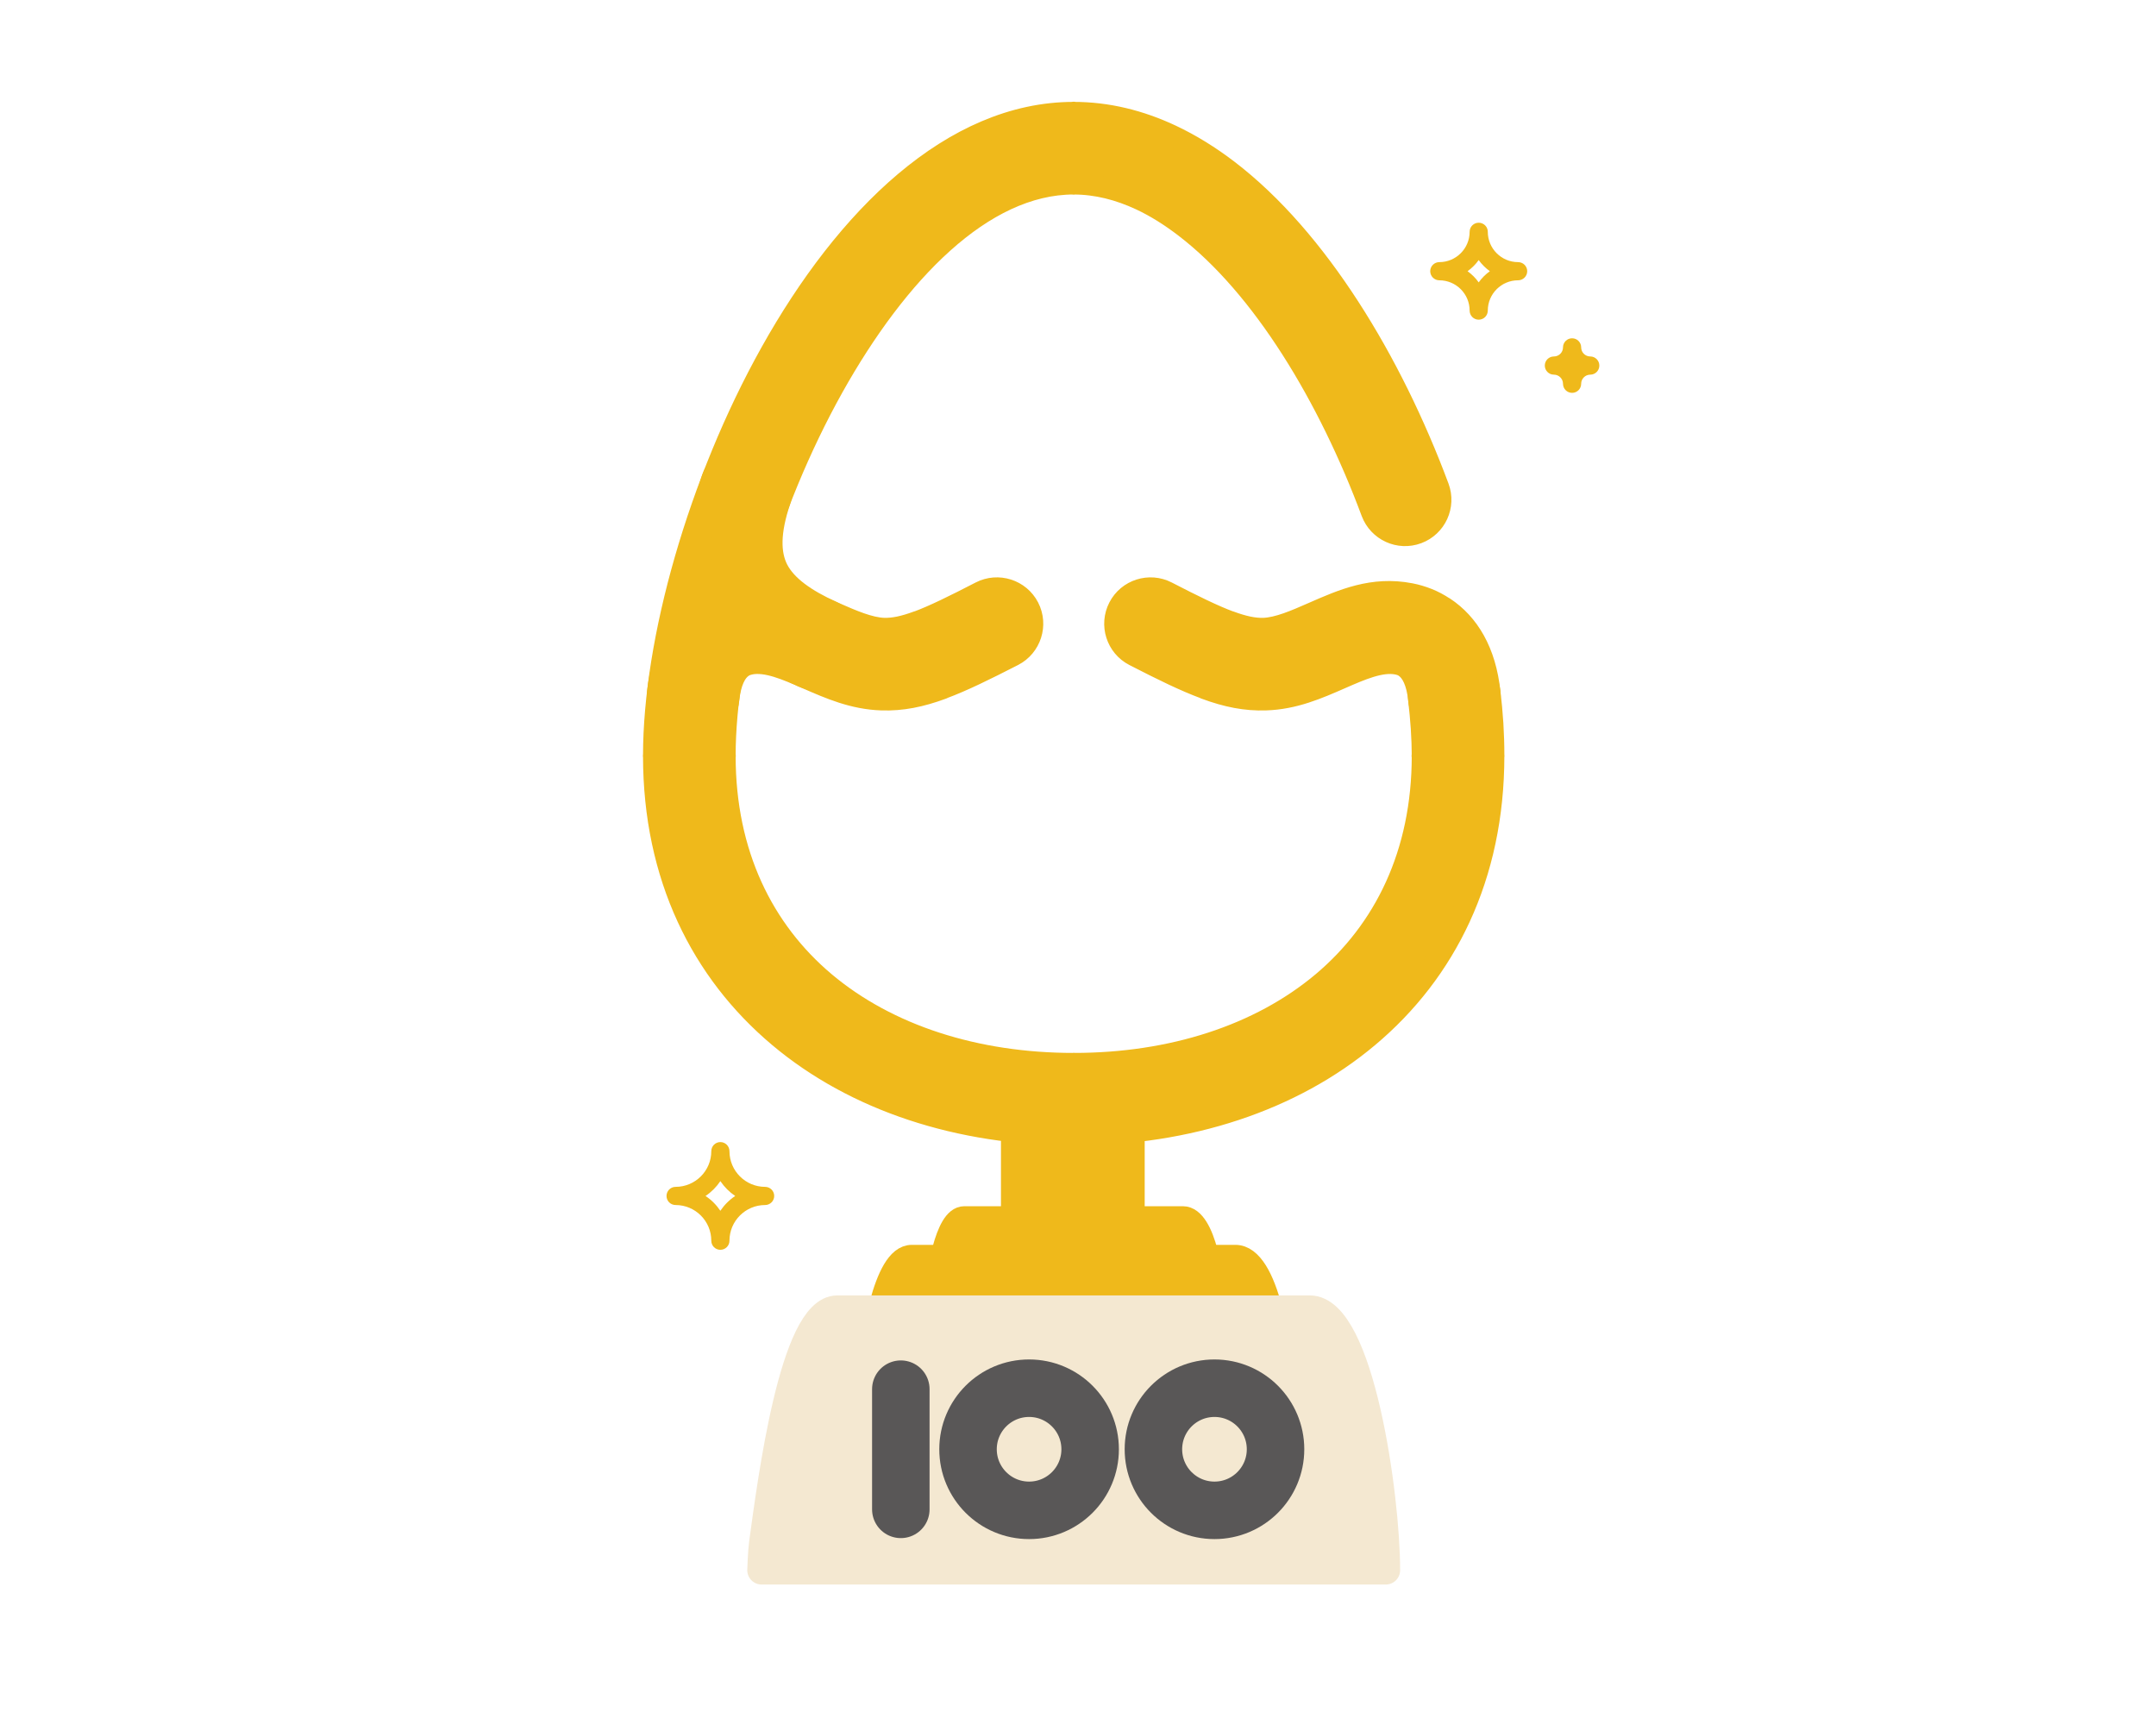 <?xml version="1.0" encoding="utf-8"?>
<!-- Generator: Adobe Illustrator 16.0.0, SVG Export Plug-In . SVG Version: 6.00 Build 0)  -->
<!DOCTYPE svg PUBLIC "-//W3C//DTD SVG 1.1//EN" "http://www.w3.org/Graphics/SVG/1.1/DTD/svg11.dtd">
<svg version="1.1" id="圖層_1" xmlns="http://www.w3.org/2000/svg" xmlns:xlink="http://www.w3.org/1999/xlink" x="0px" y="0px"
	 width="150px" height="120px" viewBox="0 0 150 120" enable-background="new 0 0 150 120" xml:space="preserve">
<g>
	<g>
		
			<path fill="#EFB91B" stroke="#EFB91B" stroke-width="1.5" stroke-linecap="round" stroke-linejoin="round" stroke-miterlimit="10" d="
			M85.948,87.348H63.442c-2.016-0.008-2.768,6.083-3.158,8.254c-0.055,0.308-0.084,0.956-0.084,0.956h28.998
			C89.198,93.935,88.259,87.348,85.948,87.348z"/>
	</g>
	<g>
		
			<path fill="#EFB91B" stroke="#EFB91B" stroke-width="1.5" stroke-linecap="round" stroke-linejoin="round" stroke-miterlimit="10" d="
			M82.296,84.66H67.095c-1.363-0.006-1.869,4.11-2.133,5.575c-0.039,0.209-0.059,0.647-0.059,0.647h19.592
			C84.495,89.11,83.858,84.66,82.296,84.66z"/>
	</g>
	<g>
		<g>
			
				<path fill="#EFB91B" stroke="#EFB91B" stroke-width="1.5" stroke-linecap="round" stroke-linejoin="round" stroke-miterlimit="10" d="
				M98.722,48.711c-0.156-1.361,0.818-2.589,2.178-2.744c1.361-0.155,2.592,0.82,2.744,2.179c0.084,0.714,0.152,1.442,0.201,2.198
				c0.043,0.691,0.068,1.438,0.068,2.234h0.006v0.007h-0.006c-0.002,8.396-3.332,15.013-8.717,19.535
				c-5.287,4.448-12.531,6.82-20.486,6.82v0.009H74.7h-0.004V78.94c-7.959,0-15.205-2.372-20.496-6.82
				c-5.381-4.522-8.713-11.139-8.713-19.535h-0.008v-0.007v-0.003h0.008c0-7.997,3.115-19.036,8.145-28.041
				c5.236-9.379,12.641-16.696,21.064-16.696V7.827H74.7h0.004v0.011c2.342,0,4.609,0.563,6.771,1.577
				c1.375,0.646,2.699,1.47,3.957,2.432c6.223,4.755,11.383,13.305,14.643,22.056c0.475,1.281-0.176,2.702-1.453,3.18
				c-1.283,0.479-2.703-0.177-3.182-1.45c-2.971-7.979-7.57-15.69-13.01-19.848c-1.01-0.771-2.029-1.412-3.051-1.891
				c-1.525-0.714-3.09-1.113-4.676-1.113v0.009H74.7h-0.004V12.78c-6.34,0.003-12.299,6.208-16.742,14.152
				c-4.646,8.323-7.523,18.416-7.523,25.643h0.01v0.003v0.007h-0.01c0,6.816,2.658,12.146,6.949,15.76
				c4.389,3.688,10.512,5.652,17.316,5.652v-0.008H74.7h0.01v0.008c6.801,0,12.92-1.965,17.307-5.652
				c4.293-3.613,6.953-8.943,6.953-15.76h-0.012v-0.007h0.012c0-0.59-0.025-1.232-0.068-1.924
				C98.858,50.025,98.8,49.375,98.722,48.711z"/>
			
				<path fill="#EFB91B" stroke="#EFB91B" stroke-width="1.5" stroke-linecap="round" stroke-linejoin="round" stroke-miterlimit="10" d="
				M68.224,41.188c1.213-0.623,2.707-0.148,3.334,1.064c0.627,1.216,0.148,2.713-1.064,3.339c-2.002,1.025-3.541,1.781-4.918,2.29
				l-0.004,0.004l0.004,0.005c-1.539,0.57-2.85,0.824-4.232,0.781c-1.979-0.064-3.609-0.781-5.229-1.489
				c-1.396-0.611-2.781-1.219-3.906-1.003h-0.004v0.004c-0.115,0.021-0.215,0.053-0.299,0.084c-0.096,0.036-0.174,0.071-0.236,0.114
				l0.004,0.01c-0.498,0.328-0.863,1.066-0.988,2.288c-0.139,1.359-1.355,2.35-2.711,2.208c-1.359-0.136-2.352-1.354-2.211-2.711
				c0.291-2.85,1.473-4.791,3.174-5.914l0.004,0.002l0.006-0.002c0.365-0.243,0.738-0.438,1.117-0.59
				c0.395-0.158,0.793-0.275,1.191-0.354l0,0l0.025-0.004c2.619-0.509,4.709,0.407,6.813,1.334c1.189,0.521,2.387,1.045,3.406,1.082
				c0.672,0.017,1.402-0.137,2.352-0.489l0.004,0.006C64.966,42.835,66.364,42.148,68.224,41.188z"/>
			
				<path fill="#EFB91B" stroke="#EFB91B" stroke-width="1.5" stroke-linecap="round" stroke-linejoin="round" stroke-miterlimit="10" d="
				M57.892,42.558c1.246,0.562,1.803,2.024,1.24,3.272c-0.561,1.247-2.027,1.8-3.277,1.24c-2.865-1.297-4.979-2.92-6.152-5.185
				c-1.197-2.314-1.318-5.086-0.145-8.601c0.434-1.294,1.838-1.991,3.131-1.559c1.295,0.435,1.992,1.834,1.563,3.133
				c-0.713,2.127-0.721,3.651-0.15,4.761C54.7,40.769,56.019,41.706,57.892,42.558z"/>
			
				<path fill="#EFB91B" stroke="#EFB91B" stroke-width="1.5" stroke-linecap="round" stroke-linejoin="round" stroke-miterlimit="10" d="
				M78.913,45.592c-1.215-0.626-1.691-2.123-1.064-3.339c0.625-1.213,2.119-1.688,3.332-1.064c1.861,0.96,3.26,1.646,4.373,2.059
				l0.002-0.006c0.951,0.353,1.68,0.506,2.35,0.489c1.02-0.037,2.217-0.561,3.406-1.082c2.107-0.927,4.197-1.843,6.816-1.334
				l0.021,0.004l0,0c0.402,0.079,0.797,0.196,1.191,0.354c0.379,0.152,0.752,0.347,1.117,0.59l0.008,0.002l0.002-0.002
				c1.701,1.123,2.883,3.064,3.176,5.914c0.141,1.357-0.852,2.575-2.211,2.711c-1.357,0.142-2.574-0.849-2.711-2.208
				c-0.127-1.222-0.49-1.96-0.988-2.288l0.004-0.01c-0.063-0.043-0.143-0.078-0.236-0.117c-0.082-0.028-0.182-0.06-0.299-0.081
				V46.18h-0.006c-1.125-0.216-2.51,0.392-3.906,1.003c-1.617,0.708-3.246,1.425-5.227,1.487c-1.385,0.045-2.695-0.209-4.23-0.779
				l0.002-0.005l-0.002-0.004C82.454,47.373,80.913,46.622,78.913,45.592z"/>
		</g>
	</g>
	<line fill="none" stroke="#EFB91B" stroke-width="10" stroke-miterlimit="10" x1="74.64" y1="77.899" x2="74.64" y2="89.443"/>
	<g>
		
			<path fill="#F4E8D1" stroke="#F4E8D1" stroke-width="2" stroke-linecap="round" stroke-linejoin="round" stroke-miterlimit="10" d="
			M91.128,91.116H58.259c-3.02-0.015-4.559,11.967-5.145,16.229c-0.082,0.608-0.125,1.884-0.125,1.884h43.422
			C96.411,104.07,94.587,91.116,91.128,91.116z"/>
	</g>
	<path fill="#EFB91B" d="M110.64,24.797c-0.348,0-0.633-0.282-0.633-0.632c0-0.349-0.281-0.632-0.631-0.632
		c-0.348,0-0.633,0.283-0.633,0.632c0,0.35-0.285,0.632-0.633,0.632c-0.35,0-0.633,0.284-0.633,0.634
		c0,0.348,0.283,0.632,0.633,0.632c0.348,0,0.633,0.285,0.633,0.632c0,0.351,0.285,0.634,0.633,0.634
		c0.35,0,0.631-0.283,0.631-0.634c0-0.347,0.285-0.632,0.633-0.632c0.35,0,0.631-0.284,0.631-0.632
		C111.271,25.081,110.989,24.797,110.64,24.797L110.64,24.797z M110.64,24.797"/>
	<path fill="#EFB91B" d="M53.231,82.564c-1.367,0-2.48-1.114-2.48-2.48c0-0.351-0.283-0.635-0.633-0.635s-0.631,0.284-0.631,0.635
		c0,1.366-1.113,2.48-2.482,2.48c-0.35,0-0.633,0.282-0.633,0.634c0,0.348,0.283,0.63,0.633,0.63c1.369,0,2.482,1.114,2.482,2.481
		c0,0.351,0.281,0.634,0.631,0.634s0.633-0.283,0.633-0.634c0-1.367,1.113-2.481,2.48-2.481c0.348,0,0.633-0.282,0.633-0.63
		C53.864,82.847,53.579,82.564,53.231,82.564L53.231,82.564z M50.118,84.228c-0.273-0.406-0.623-0.759-1.033-1.029
		c0.41-0.275,0.76-0.628,1.033-1.034c0.275,0.406,0.625,0.759,1.033,1.034C50.743,83.469,50.394,83.821,50.118,84.228L50.118,84.228
		z M50.118,84.228"/>
	<path fill="#EFB91B" d="M105.618,18.235c-1.162,0-2.107-0.947-2.107-2.11c0-0.349-0.283-0.631-0.633-0.631
		c-0.348,0-0.631,0.282-0.631,0.631c0,1.163-0.947,2.11-2.109,2.11c-0.348,0-0.633,0.282-0.633,0.631
		c0,0.348,0.285,0.633,0.633,0.633c1.162,0,2.109,0.945,2.109,2.106c0,0.351,0.283,0.634,0.631,0.634
		c0.35,0,0.633-0.283,0.633-0.634c0-1.161,0.945-2.106,2.107-2.106c0.35,0,0.635-0.285,0.635-0.633
		C106.253,18.518,105.968,18.235,105.618,18.235L105.618,18.235z M102.878,19.644c-0.213-0.3-0.477-0.563-0.775-0.777
		c0.299-0.215,0.563-0.478,0.775-0.775c0.215,0.299,0.477,0.561,0.777,0.775C103.354,19.081,103.093,19.344,102.878,19.644
		L102.878,19.644z M102.878,19.644"/>
	<g>
		
			<line fill="none" stroke="#595757" stroke-width="4" stroke-linecap="round" stroke-linejoin="round" stroke-miterlimit="10" x1="62.673" y1="96.638" x2="62.673" y2="104.999"/>
		
			<circle fill="none" stroke="#595757" stroke-width="4" stroke-linecap="round" stroke-linejoin="round" stroke-miterlimit="10" cx="71.597" cy="100.819" r="4.248"/>
		
			<circle fill="none" stroke="#595757" stroke-width="4" stroke-linecap="round" stroke-linejoin="round" stroke-miterlimit="10" cx="84.495" cy="100.819" r="4.248"/>
	</g>
</g>
</svg>
